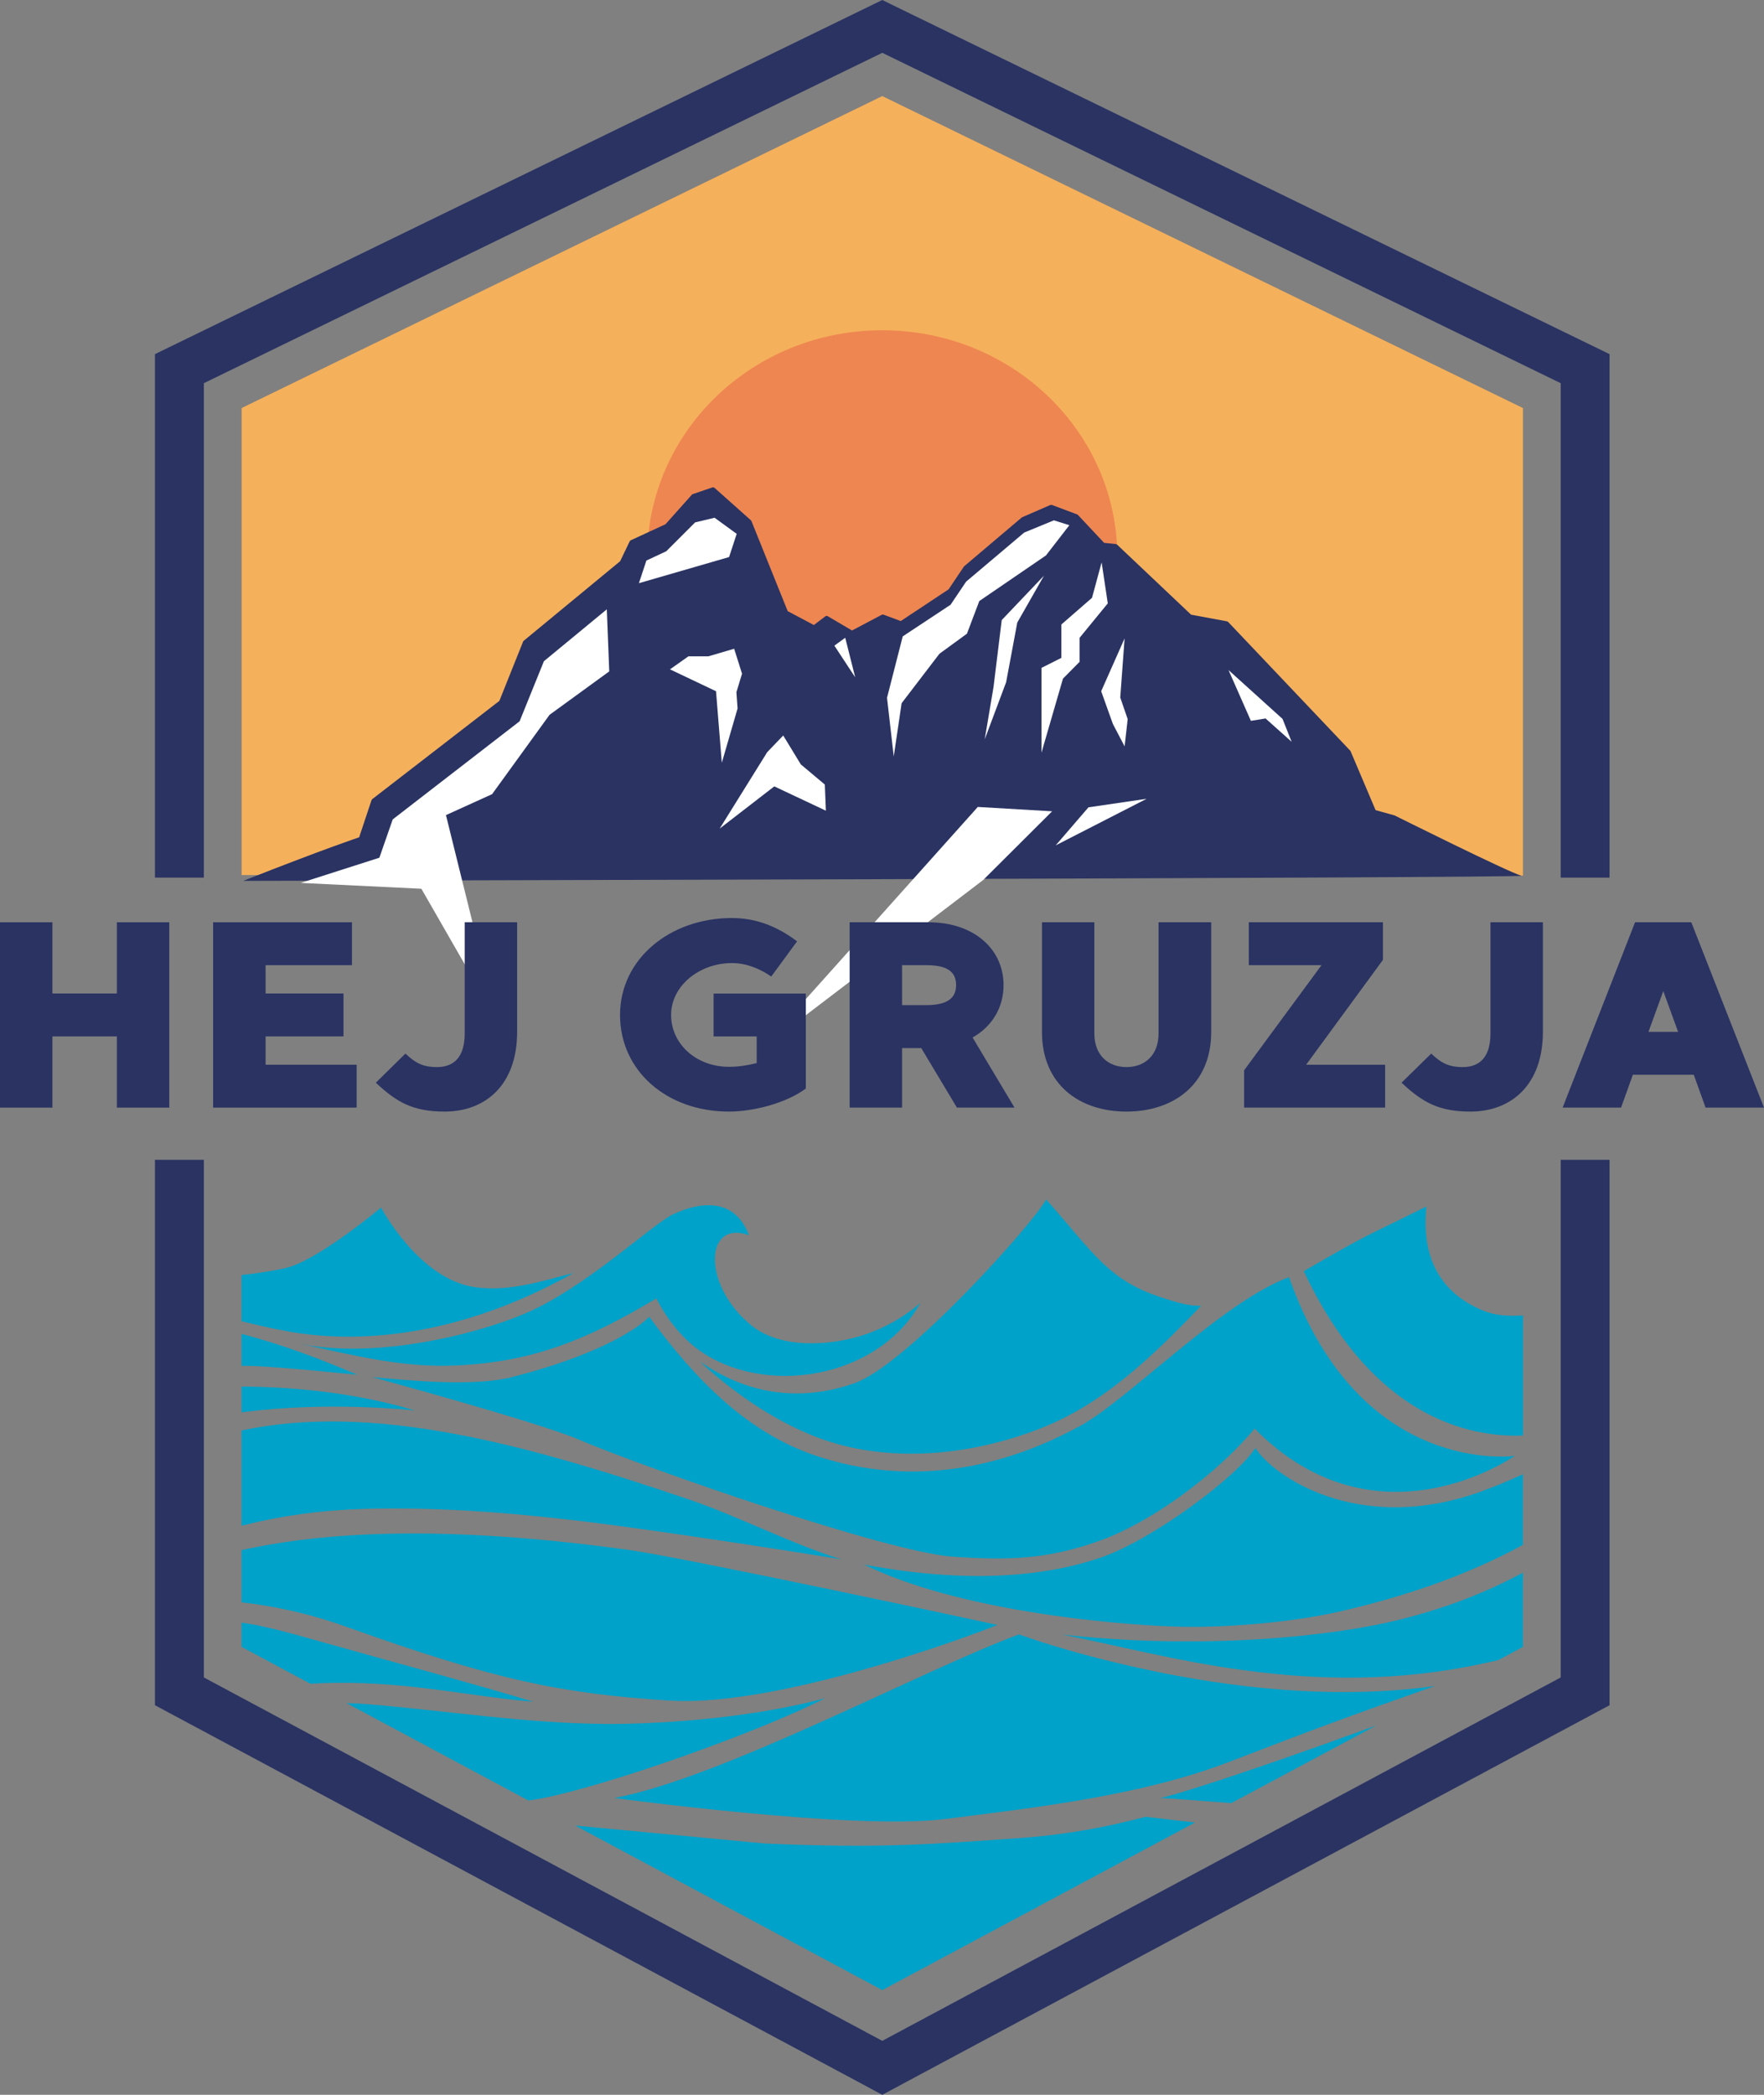 <svg width="32" height="38" viewBox="0 0 32 38" fill="none" xmlns="http://www.w3.org/2000/svg">
<rect x="0" y="0" width="32" height="38" fill="#808080" stroke="none"/>
<path d="M27.627 15.885V7.402L16.005 1.743L4.383 7.402V15.874L27.627 15.885Z" fill="#F5B05B"/>
<path d="M16.005 14.22C18.36 14.22 20.269 12.378 20.269 10.105C20.269 7.833 18.36 5.991 16.005 5.991C13.65 5.991 11.741 7.833 11.741 10.105C11.741 12.378 13.65 14.22 16.005 14.22Z" fill="#EE8651"/>
<path d="M27.598 15.885C27.361 15.821 25.3 14.792 25.299 14.792L24.954 14.696L24.5 13.626L24.493 13.616L22.279 11.282C22.273 11.277 22.266 11.273 22.257 11.271L21.607 11.15L20.266 9.881C20.26 9.875 20.253 9.871 20.244 9.87L20.029 9.847L19.555 9.342C19.551 9.338 19.546 9.334 19.541 9.332L19.083 9.16C19.073 9.157 19.063 9.157 19.053 9.161L18.544 9.382L18.534 9.388L17.491 10.272L17.484 10.28L17.208 10.691L16.34 11.266L16.028 11.15C16.017 11.146 16.006 11.147 15.996 11.152L15.456 11.437L15.016 11.178C15.003 11.17 14.986 11.171 14.973 11.18L14.764 11.338L14.289 11.086L13.632 9.453C13.63 9.448 13.627 9.443 13.623 9.439L12.961 8.849C12.951 8.84 12.936 8.837 12.922 8.842L12.566 8.964C12.56 8.966 12.554 8.97 12.55 8.975L12.072 9.51L11.442 9.801C11.434 9.804 11.428 9.811 11.424 9.818L11.25 10.18L9.5 11.624C9.495 11.628 9.491 11.633 9.489 11.639L9.059 12.714L6.757 14.493C6.749 14.498 6.743 14.505 6.74 14.514L6.515 15.189C6.515 15.189 5.931 15.38 4.412 15.979C4.412 15.979 27.596 15.928 27.598 15.886L27.598 15.885Z" fill="#2A3362"/>
<path d="M11.008 11.053L11.052 12.179L9.969 12.967L8.927 14.406L8.09 14.786L9.009 18.5L7.644 16.122L5.455 16.016L6.882 15.559L7.124 14.864L9.426 13.084L9.867 11.994L11.008 11.053Z" fill="white"/>
<path d="M12.154 12.142L12.488 11.906H12.849L13.318 11.768L13.461 12.221L13.359 12.556L13.38 12.852L13.094 13.837L12.989 12.539L12.154 12.142Z" fill="white"/>
<path d="M13.796 19.042L17.738 14.638L19.086 14.717L17.836 15.963L13.796 19.042Z" fill="white"/>
<path d="M16.091 12.658L16.213 13.722L16.356 12.756L17.042 11.859L17.541 11.495L17.765 10.903L18.974 10.076L19.399 9.527L19.118 9.439L18.579 9.661L17.526 10.551L17.244 10.97L16.376 11.544L16.091 12.658Z" fill="white"/>
<path d="M19.745 14.645L19.151 15.335L20.801 14.49L19.745 14.645Z" fill="white"/>
<path d="M22.286 12.155L22.692 13.076L22.958 13.033L23.431 13.456L23.266 13.041L22.286 12.155Z" fill="white"/>
<path d="M19.984 10.201L19.81 10.844L19.254 11.328V11.934L18.893 12.115V13.654L19.283 12.31L19.585 12.005V11.569L20.096 10.945L19.984 10.201Z" fill="white"/>
<path d="M20.401 11.58L19.976 12.539L20.188 13.132L20.401 13.539L20.457 13.045L20.322 12.653L20.401 11.58Z" fill="white"/>
<path d="M14.208 13.342L13.918 13.644L13.055 15.031L14.046 14.265L14.982 14.706L14.963 14.232L14.527 13.866L14.208 13.342Z" fill="white"/>
<path d="M12.963 9.392L12.61 9.476L12.086 10L11.726 10.168L11.59 10.579L13.226 10.105L13.364 9.684L12.963 9.392Z" fill="white"/>
<path d="M15.333 11.569L15.136 11.712L15.514 12.287L15.333 11.569Z" fill="white"/>
<path d="M18.939 10.442L18.172 11.248L18.023 12.463L17.863 13.413L18.252 12.375L18.454 11.293L18.939 10.442Z" fill="white"/>
<path d="M28.312 21.039V30.429L16.005 37.021L3.698 30.429V21.039H2.811V30.429V30.933L3.267 31.177L15.575 37.769L16.005 38L16.435 37.769L28.742 31.177L29.198 30.933V30.429V21.039H28.312Z" fill="#2A3362"/>
<path d="M3.698 15.92V6.951L16.005 0.958L28.312 6.951V15.92H29.198V6.951V6.424L28.711 6.187L16.404 0.195L16.005 0L15.605 0.195L3.298 6.187L2.811 6.424V6.951V15.92H3.698Z" fill="#2A3362"/>
<path d="M3.071 16.73V20.092H2.12V18.8H0.951V20.092H0V16.73H0.951V18.022H2.12V16.73H3.071Z" fill="#2A3362"/>
<path d="M6.47 19.314V20.092H3.866V16.73H6.385V17.508H4.818V18.022H6.231V18.8H4.818V19.314H6.47Z" fill="#2A3362"/>
<path d="M9.381 16.73V18.718C9.381 19.678 8.809 20.164 8.067 20.164C7.494 20.164 7.196 19.996 6.818 19.64L7.355 19.112C7.554 19.304 7.703 19.357 7.927 19.357C8.256 19.357 8.43 19.15 8.43 18.747V16.73H9.38L9.381 16.73Z" fill="#2A3362"/>
<path d="M14.618 18.022V19.746C14.27 20.006 13.677 20.164 13.224 20.164C12.094 20.164 11.248 19.424 11.248 18.411C11.248 17.398 12.149 16.653 13.279 16.653C13.727 16.653 14.11 16.812 14.459 17.076L13.991 17.714C13.782 17.57 13.538 17.47 13.279 17.47C12.682 17.47 12.174 17.887 12.174 18.411C12.174 18.935 12.627 19.352 13.224 19.352C13.394 19.352 13.547 19.328 13.727 19.285V18.801H12.945V18.023H14.617L14.618 18.022Z" fill="#2A3362"/>
<path d="M16.712 19.012H16.364V20.092H15.413V16.73H16.842C17.683 16.73 18.205 17.23 18.205 17.868C18.205 18.272 18.002 18.618 17.643 18.82L18.404 20.092H17.359L16.712 19.012ZM16.364 18.233H16.807C17.215 18.233 17.344 18.084 17.344 17.868C17.344 17.652 17.215 17.508 16.807 17.508H16.364V18.233Z" fill="#2A3362"/>
<path d="M21.972 16.73V18.718C21.972 19.684 21.276 20.164 20.434 20.164C19.593 20.164 18.902 19.684 18.902 18.718V16.73H19.852V18.747C19.852 19.15 20.111 19.357 20.435 19.357C20.759 19.357 21.017 19.15 21.017 18.747V16.73H21.973H21.972Z" fill="#2A3362"/>
<path d="M25.127 19.314V20.092H22.569V19.415L23.973 17.508H22.654V16.73H25.087V17.412L23.694 19.314H25.127Z" fill="#2A3362"/>
<path d="M27.989 16.73V18.718C27.989 19.678 27.416 20.164 26.675 20.164C26.102 20.164 25.804 19.996 25.425 19.64L25.963 19.112C26.162 19.304 26.311 19.357 26.535 19.357C26.864 19.357 27.038 19.15 27.038 18.747V16.73H27.989V16.73Z" fill="#2A3362"/>
<path d="M30.726 19.496H29.621L29.407 20.092H28.347L29.661 16.73H30.681L32 20.092H30.94L30.726 19.496ZM30.442 18.718L30.173 17.978L29.904 18.718H30.441H30.442Z" fill="#2A3362"/>
<path d="M24.033 31.636C23.491 31.831 21.605 32.491 21.047 32.617C21.302 32.624 21.756 32.667 22.335 32.709L24.97 31.298C24.662 31.409 24.35 31.522 24.033 31.636Z" fill="#00A2C9"/>
<path d="M26.898 27.046C24.617 27.877 23.065 26.742 22.773 26.266C22.45 26.778 20.914 27.932 19.963 28.256C18.994 28.586 17.601 28.743 15.675 28.381C17.352 29.209 20.132 29.467 21.311 29.506C22.186 29.536 23.424 29.433 24.288 29.236C25.432 28.975 26.583 28.594 27.626 28.024V26.742C27.385 26.853 27.142 26.956 26.898 27.044L26.898 27.046Z" fill="#00A2C9"/>
<path d="M18.977 21.758C18.736 22.209 16.432 24.767 15.499 25.092C14.53 25.431 13.572 25.306 12.698 24.698C12.698 24.698 13.826 25.818 15.203 26.198C16.385 26.524 17.709 26.363 18.855 25.919C20 25.476 20.874 24.641 21.787 23.688C21.536 23.69 21.308 23.613 21.068 23.535C20.104 23.223 19.833 22.724 18.978 21.758H18.977Z" fill="#00A2C9"/>
<path d="M17.107 33.001C18.77 32.792 20.7 32.574 22.288 31.964C23.865 31.358 24.436 31.144 26.032 30.584C24.741 30.767 23.15 30.735 21.314 30.391C20.907 30.315 19.645 30.061 18.485 29.648C16.758 30.283 13.11 32.248 11.143 32.616C11.143 32.616 15.487 33.203 17.108 33L17.107 33.001Z" fill="#00A2C9"/>
<path d="M5.399 24.366C6.53 24.612 7.33 24.814 8.291 24.769C9.666 24.703 10.65 24.306 11.905 23.554C12.101 23.93 12.359 24.259 12.673 24.486C13.84 25.334 15.911 25.038 16.697 23.634C16.381 23.907 16.029 24.099 15.656 24.22C15.072 24.409 14.164 24.479 13.628 24.041C12.73 23.308 12.78 22.117 13.586 22.407C13.329 21.721 12.704 21.793 12.208 22.029C11.829 22.208 10.627 23.355 9.532 23.824C8.582 24.231 6.735 24.664 5.398 24.366H5.399Z" fill="#00A2C9"/>
<path d="M25.442 29.367C24.153 29.697 21.762 29.93 19.266 29.65C21.128 30.013 23.782 30.859 26.92 30.172C27.009 30.153 27.094 30.134 27.179 30.115L27.626 29.875V28.529C26.922 28.904 26.24 29.163 25.441 29.367L25.442 29.367Z" fill="#00A2C9"/>
<path d="M10.97 31.272C9.529 31.261 8.104 31.032 6.669 30.914C6.541 30.903 6.413 30.897 6.286 30.894L9.587 32.662C9.652 32.652 9.718 32.642 9.784 32.63C11.014 32.401 13.826 31.396 14.971 30.804C13.498 31.203 11.746 31.278 10.97 31.273V31.272Z" fill="#00A2C9"/>
<path d="M21.678 33.061L20.783 32.957L20.485 33.031C19.83 33.191 19.162 33.296 18.488 33.343C16.998 33.447 16.011 33.536 13.87 33.441L10.433 33.115L16.005 36.1L21.678 33.061Z" fill="#00A2C9"/>
<path d="M12.15 30.848C14.256 30.982 18.1 29.483 18.092 29.476C17.995 29.452 12.421 28.255 11.395 28.114C8.059 27.655 5.882 27.786 4.383 28.119V29.067C4.96 29.131 5.6 29.266 6.288 29.512C8.966 30.469 10.159 30.722 12.15 30.849L12.15 30.848Z" fill="#00A2C9"/>
<path d="M10.261 27.56C11.921 27.747 15.187 28.272 15.267 28.289C14.342 28 13.415 27.513 12.495 27.2C9.52 26.189 6.772 25.442 4.383 25.948V27.677C5.131 27.485 5.898 27.389 6.646 27.37C7.868 27.34 9.044 27.423 10.261 27.56V27.56Z" fill="#00A2C9"/>
<path d="M7.602 30.612C8.276 30.689 8.944 30.804 9.62 30.866C9.635 30.866 9.651 30.867 9.667 30.867C8.545 30.529 7.146 30.154 5.945 29.815C5.255 29.62 4.817 29.497 4.383 29.434V29.875L5.63 30.543C6.277 30.505 6.927 30.534 7.603 30.612H7.602Z" fill="#00A2C9"/>
<path d="M7.522 25.585C6.513 25.279 5.37 25.156 4.383 25.152V25.62C5.961 25.409 7.513 25.585 7.522 25.586V25.585Z" fill="#00A2C9"/>
<path d="M26.9 23.773C26.493 23.602 25.743 23.169 25.875 21.886C24.731 22.457 24.892 22.338 23.651 23.059C24.807 25.526 26.445 26.086 27.627 26.041V23.861C27.373 23.88 27.12 23.864 26.901 23.773H26.9Z" fill="#00A2C9"/>
<path d="M6.487 24.94C5.784 24.642 5.151 24.4 4.383 24.197V24.778C4.401 24.778 4.419 24.777 4.437 24.776C4.896 24.776 6.029 24.896 6.487 24.939L6.487 24.94Z" fill="#00A2C9"/>
<path d="M17.288 28.239C18.228 28.301 18.977 28.306 19.989 27.934C20.906 27.597 22.071 26.741 22.76 25.915C24.986 28.167 27.479 26.409 27.479 26.409C27.479 26.409 24.665 26.812 23.384 23.168C22.181 23.608 20.465 25.39 19.6 25.863C17.691 26.908 16.023 26.811 14.822 26.414C13.581 26.004 12.634 25.055 11.778 23.887C11.502 24.164 10.706 24.622 9.272 24.984C8.595 25.154 7.436 25.045 6.749 24.98C6.749 24.98 9.752 25.796 10.481 26.107C11.719 26.634 16.102 28.16 17.287 28.238L17.288 28.239Z" fill="#00A2C9"/>
<path d="M10.407 23.09C9.821 23.243 9.237 23.432 8.634 23.352C7.601 23.217 6.913 21.905 6.913 21.905C6.913 21.905 5.754 22.876 5.177 23.003C4.925 23.059 4.659 23.099 4.382 23.129V23.968C4.816 24.076 5.204 24.155 5.462 24.19C7.136 24.416 8.881 23.954 10.406 23.09L10.407 23.09Z" fill="#00A2C9"/>
</svg>
